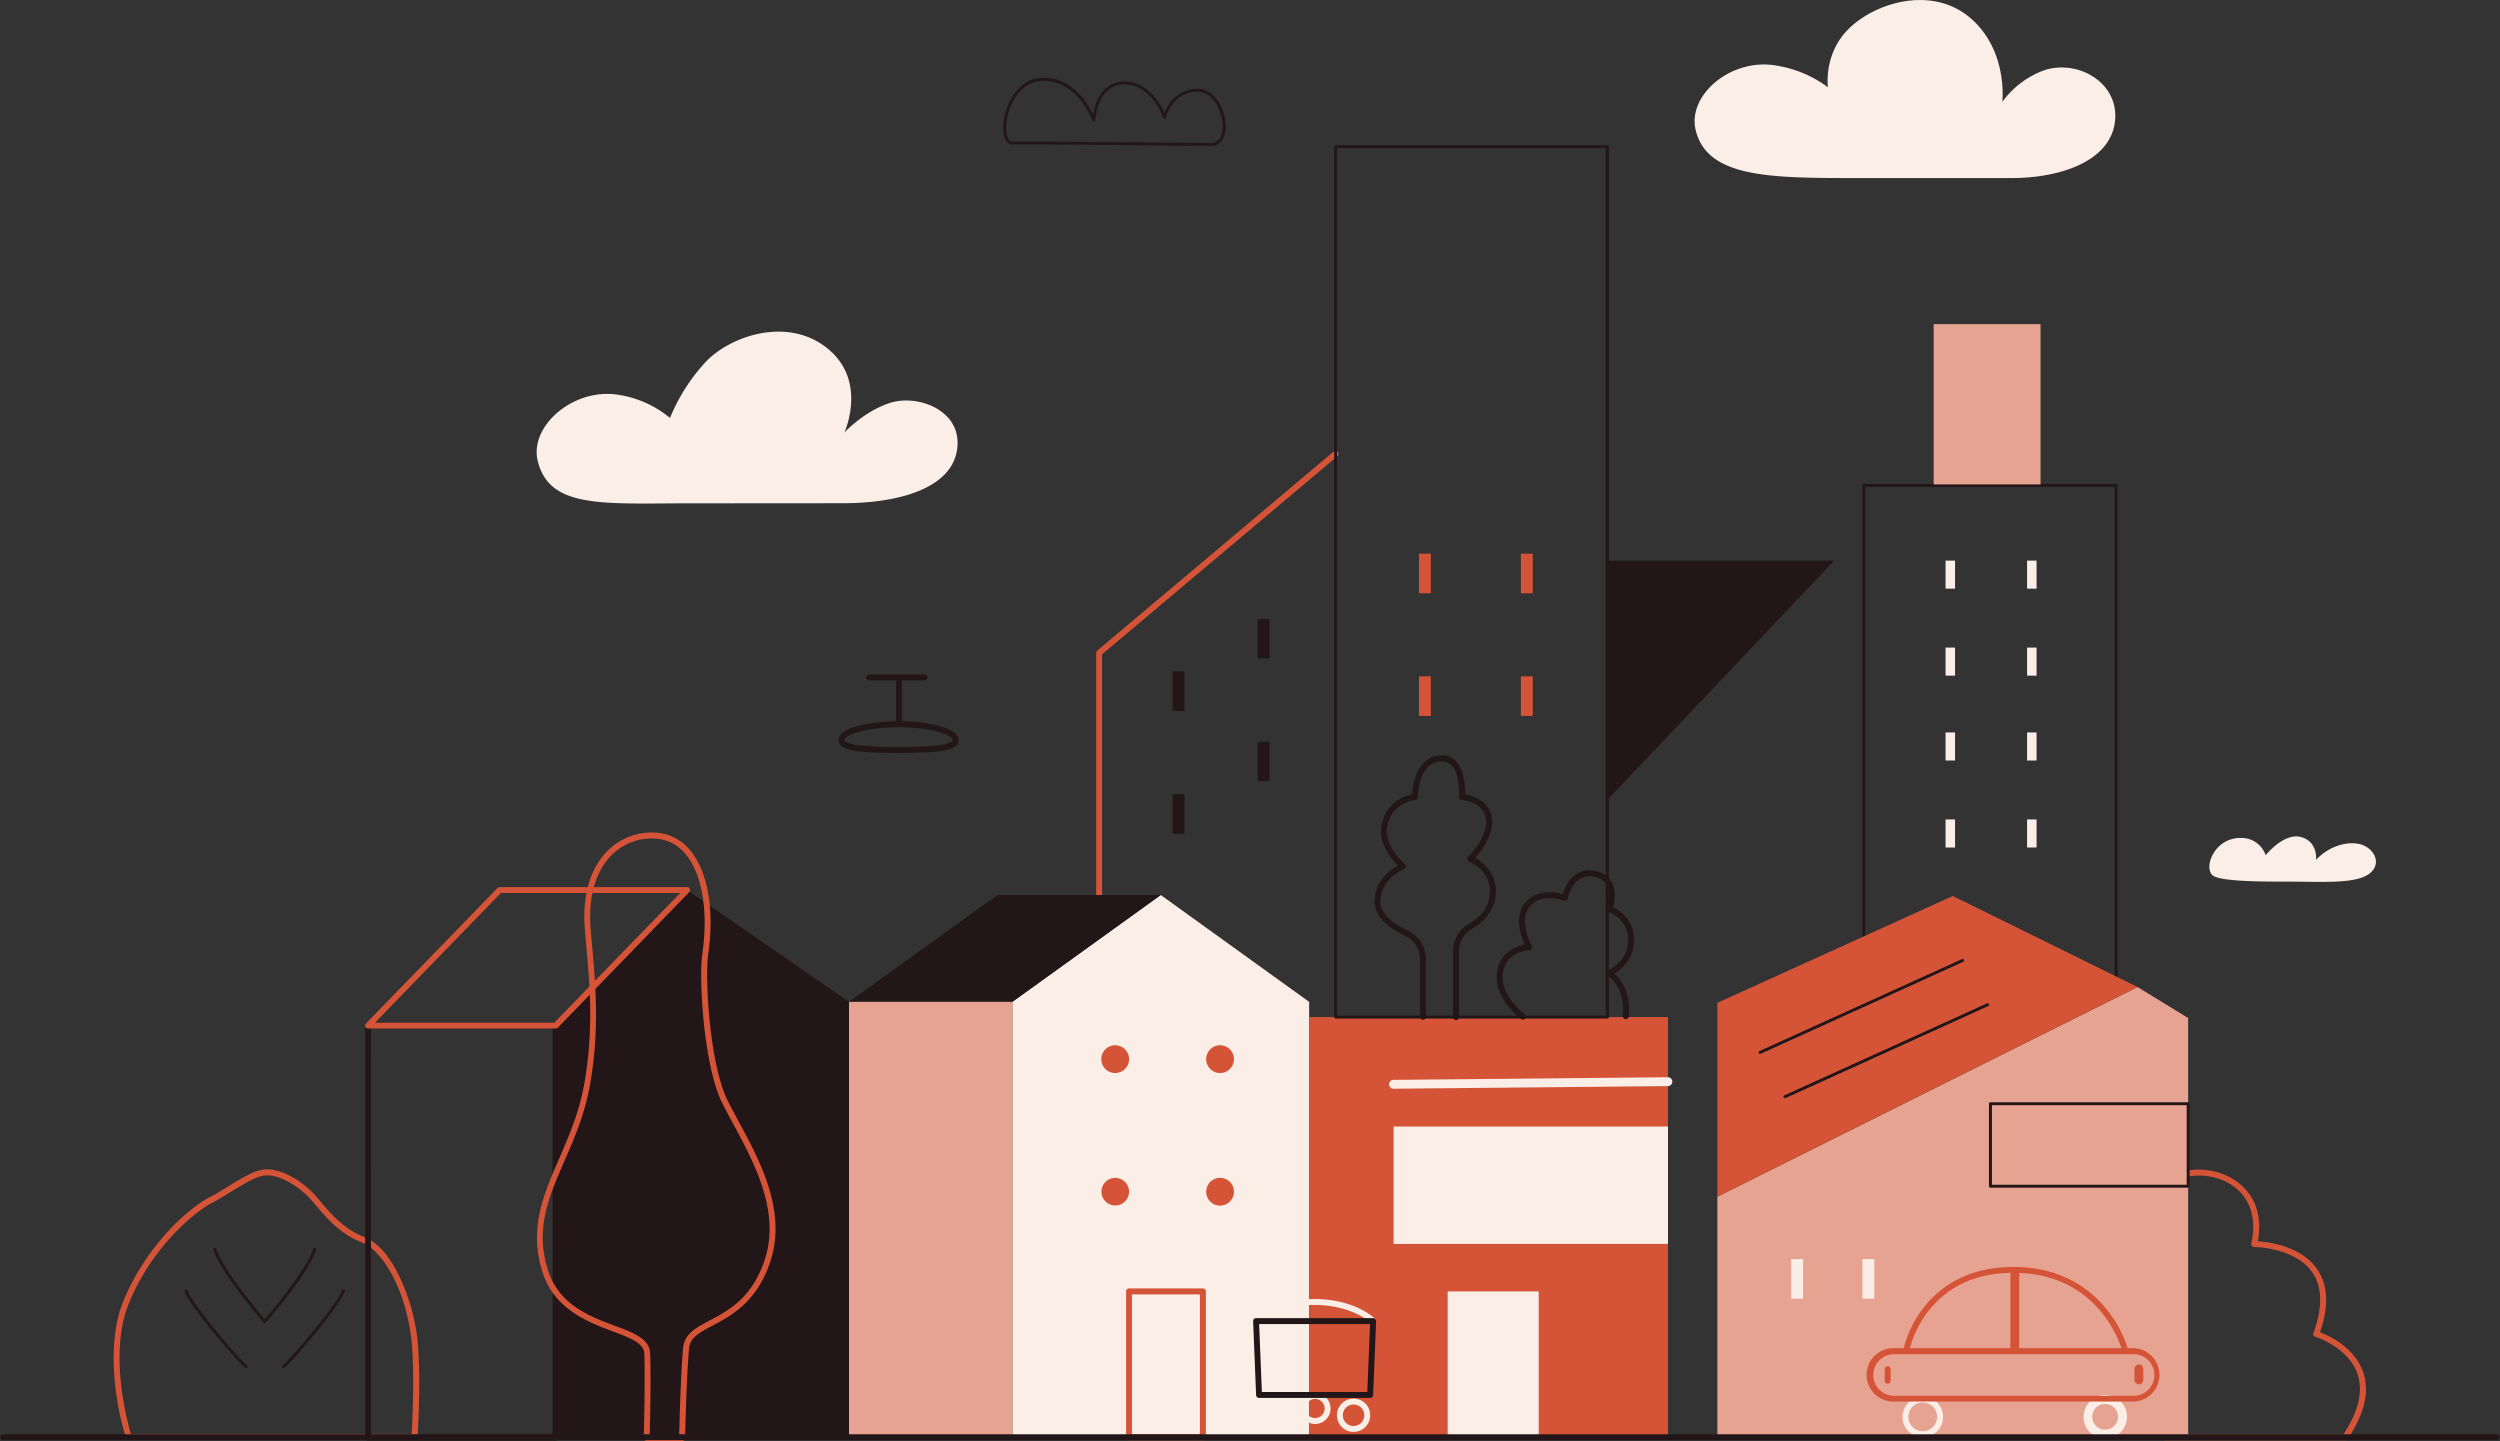 <svg xmlns="http://www.w3.org/2000/svg" width="1080" height="622.53" viewBox="0 0 1080 622.53"><rect x="0" y="0" width="1080" height="622.53" fill="#333333" stroke="none"/><g id="Слой_2" data-name="Слой 2"><g id="RealEstate22_542514676"><g id="RealEstate22_542514676-2" data-name="RealEstate22_542514676"><path d="M240.02 443.06 296.87 384.5 367.35 433.23V621.08H240.02V443.06z" fill="#221618"/><path d="M1013.09 622.14h-77.5a1.28 1.28.0 1 1 0-2.55h76.82c6.58-10 8.58-18.85 5.93-26.27-4.08-11.47-18-15.82-18.16-15.86a1.3 1.3.0 0 1-.77-.65 1.23 1.23.0 0 1 0-1c4-11 3.89-19.79-.49-26.12-7.47-10.79-24.93-11-25.11-11a1.27 1.27.0 0 1-1-.48 1.29 1.29.0 0 1-.25-1.07c2.71-12.17-1.32-21.88-11-26.65-8.84-4.33-20.25-3.24-24.91 2.38a1.28 1.28.0 1 1-2-1.63c5.45-6.57 18-7.93 28-3 5 2.46 16 10 12.72 28 4.68.3 18.7 2 25.64 12.06 4.72 6.81 5.13 16 1.23 27.24 3.76 1.41 14.76 6.35 18.56 17 3 8.37.76 18.17-6.6 29.11A1.28 1.28.0 0 1 1013.09 622.14z" fill="#d55437"/><g><path d="M179.05 622H55.61a1.28 1.28.0 0 1-1.21-.88 123.16 123.16.0 0 1-4.34-20.22c-2.55-19.32.37-31.81 3.26-38.88 9.59-23.44 27.6-39.73 36.7-44.5h0c3-1.56 5.9-3.35 8.72-5.09 5.6-3.44 10.88-6.69 15.31-7.21 6.84-.8 16.11 4.73 21.35 10.35 1 1.12 2.12 2.38 3.25 3.72 4.41 5.21 9.91 11.7 18.75 15.12 7 2.7 12 10.6 15 16.75A87.14 87.14.0 0 1 180 576c2.2 15.43.45 43.66.37 44.85A1.28 1.28.0 0 1 179.05 622zm-122.5-2.55h121.3c.31-5.63 1.49-29.73-.43-43.14-3.08-21.6-13.09-36.48-20.94-39.52C147 533.15 141.3 526.39 136.7 521c-1.11-1.31-2.16-2.55-3.17-3.63-4.88-5.23-13.39-10.24-19.18-9.55-3.87.45-8.92 3.56-14.27 6.84-2.86 1.76-5.82 3.58-8.87 5.18h0c-5.9 3.09-25.07 17.65-35.53 43.2C46.9 584.47 54.94 614 56.55 619.47z" fill="#d55437"/><path d="M114.38 571.54a.61.61.0 0 1-.42-.16.64.64.0 0 1-.06-.9c.19-.21 18.46-21.29 21.43-31a.64.64.0 0 1 .79-.43.65.65.0 0 1 .43.8c-3.05 10-20.93 30.59-21.69 31.46A.61.61.0 0 1 114.38 571.54z" fill="#221618"/><path d="M122.4 591.16a.62.62.0 0 1-.46-.19.64.64.0 0 1 0-.91c7.36-7.07 24.5-27.92 25.8-32.59a.64.64.0 1 1 1.23.34c-1.45 5.22-19.26 26.55-26.15 33.17A.62.62.0 0 1 122.4 591.16z" fill="#221618"/><path d="M114.38 571.54a.62.62.0 0 1-.48-.22c-.76-.87-18.64-21.5-21.68-31.46a.63.63.0 0 1 .42-.8.65.65.0 0 1 .8.43c3 9.7 21.24 30.78 21.42 31a.63.63.0 0 1-.06.9A.61.61.0 0 1 114.38 571.54z" fill="#221618"/><path d="M106.37 591.16a.62.62.0 0 1-.44-.18c-6.89-6.62-24.7-28-26.16-33.17a.65.65.0 0 1 .45-.79.64.64.0 0 1 .78.45c1.3 4.67 18.45 25.52 25.81 32.59a.64.64.0 0 1-.44 1.1z" fill="#221618"/></g><path d="M474.82 387.92a1.27 1.27.0 0 1-1.27-1.28V282.07a1.28 1.28.0 0 1 .45-1l102.13-86a1.27 1.27.0 1 1 1.64 2L476.1 282.66v104A1.28 1.28.0 0 1 474.82 387.92z" fill="#d55437"/><path d="M914.15 621.5h-109a.64.64.0 0 1-.64-.64V209.69a.64.64.0 0 1 .64-.64h109a.64.64.0 0 1 .64.64V620.86A.64.64.0 0 1 914.15 621.5zM805.8 620.22H913.51V210.33H805.8z" fill="#221618"/><path d="M565.55 620.86H437.33V432.8L501.44 386.64 565.55 432.8V620.86z" fill="#fbeee6"/><path d="M366.77 432.8 430.88 386.64h70.56L437.33 432.8H366.77z" fill="#221618"/><path d="M366.77 432.8h70.56v188.06H366.77z" transform="translate(804.1 1053.66) rotate(180)" fill="#e6a392"/><path d="M565.55 439.36h155.01v181.51H565.55z" fill="#d55437"/><path d="M602.03 486.66h118.54v50.72H602.03z" fill="#fbeee6"/><path d="M602 470.33a1.91 1.91.0 1 1 0-3.82l118.53-1.14h0a1.91 1.91.0 0 1 0 3.82L602 470.33z" fill="#fbeee6"/><path d="M625.39 557.89h39.32v62.97H625.39z" fill="#fbeee6"/><path d="M694.35 440H577a.64.64.0 0 1-.64-.63v-376a.64.64.0 0 1 .64-.64h117.4a.63.63.0 0 1 .63.64v376A.63.63.0 0 1 694.35 440zm-116.76-1.27H693.71V64H577.59z" fill="#221618"/><path d="M694.35 242.18H792.37L694.35 345.61V242.18z" fill="#221618"/><path d="M519.67 622.14H487.76a1.28 1.28.0 0 1-1.28-1.28v-63a1.27 1.27.0 0 1 1.28-1.27h31.91a1.27 1.27.0 0 1 1.27 1.27v63A1.27 1.27.0 0 1 519.67 622.14zM489 619.59h29.36V559.17H489z" fill="#d55437"/><g><path d="M487.76 457.55a6 6 0 1 1-6-6 6 6 0 0 1 6 6z" fill="#d55437"/><path d="M533.07 457.55a6 6 0 1 1-6-6 6 6 0 0 1 6 6z" fill="#d55437"/><circle cx="481.78" cy="514.83" r="5.98" transform="translate(-223.24 525.03) rotate(-47.73)" fill="#d55437"/><path d="M533.07 514.83a6 6 0 1 1-6-6 6 6 0 0 1 6 6z" fill="#d55437"/></g><path d="M741.9 621.29V516.97L923.41 426.39 945.28 439.78V621.29H741.9z" fill="#e6a392"/><path d="M923.41 426.39 843.6 387.07 741.9 433.23V516.97L923.41 426.39z" fill="#d55437"/><path d="M945.29 513.08H859.87a.64.64.0 0 1-.64-.64V476.82a.64.64.0 0 1 .64-.63h85.42a.63.63.0 0 1 .63.63v35.62A.64.64.0 0 1 945.29 513.08zm-84.78-1.28h84.14V477.46H860.51z" fill="#221618"/><path d="M760.36 455.27a.64.64.0 0 1-.58-.37.63.63.0 0 1 .31-.84l87.49-39.72a.65.65.0 0 1 .85.32.64.64.0 0 1-.32.84l-87.49 39.72A.58.58.0 0 1 760.36 455.27z" fill="#221618"/><path d="M771.15 474.39a.63.63.0 0 1-.27-1.21l87.49-39.72a.64.64.0 0 1 .84.32.63.63.0 0 1-.31.84l-87.49 39.72A.63.63.0 0 1 771.15 474.39z" fill="#221618"/><path d="M773.8 543.93h5.13v17.1H773.8z" fill="#fbeee6"/><path d="M804.58 543.93h5.13v17.1H804.58z" fill="#fbeee6"/><path d="M835.35 140.03h46.16v69.24H835.35z" fill="#e6a392"/><path d="M240 622.35H159a1.27 1.27.0 0 1-1.28-1.27v-178a1.28 1.28.0 0 1 1.28-1.28h81a1.28 1.28.0 0 1 1.28 1.28v178A1.27 1.27.0 0 1 240 622.35zm-79.75-2.55h78.48V444.33H160.27z" fill="#221618"/><path d="M629 440.7a1.27 1.27.0 0 1-1.27-1.27V411a13.63 13.63.0 0 1 6.74-11.86c3.45-2 7.8-5.51 8.88-11 2.23-11.36-8.18-15.71-8.63-15.89a1.27 1.27.0 0 1-.42-2.08c.09-.09 9.11-9.24 7.56-16.79-1.49-7.25-10-7.73-10.35-7.75a1.28 1.28.0 0 1-1.21-1.36c0-.1.65-9.84-3.39-13.78a5.74 5.74.0 0 0-4.83-1.53c-4 .39-6.76 3-8.33 7.8a26.67 26.67.0 0 0-1.21 7.58 1.27 1.27.0 0 1-1.19 1.29 13.64 13.64.0 0 0-11.88 10.58c-2.3 9 7.37 17 7.47 17.08a1.27 1.27.0 0 1-.35 2.18c-.4.15-9.9 3.92-10.29 13.82-.23 5.77 6.3 10.09 11.82 12.7A13.83 13.83.0 0 1 616 414.42v24.94a1.28 1.28.0 0 1-2.55.0V414.42a11.26 11.26.0 0 0-6.38-10.15c-6.21-2.94-13.56-7.95-13.28-15.11.35-8.88 6.87-13.49 10.13-15.25a30.5 30.5.0 0 1-3.7-4.4c-3.21-4.7-4.32-9.53-3.19-14a16.32 16.32.0 0 1 13-12.32c.23-6 2.86-16 11.83-16.84a8.24 8.24.0 0 1 6.86 2.25c4 3.86 4.25 11.52 4.2 14.53 4 .56 10.11 3.06 11.47 9.66 1.46 7.15-4.47 14.86-7.09 17.85 3.35 1.93 10.64 7.45 8.59 17.92-1.27 6.47-6.21 10.5-10.12 12.75A11.08 11.08.0 0 0 630.3 411v28.43A1.27 1.27.0 0 1 629 440.7z" fill="#221618"/><path d="M657.87 440.49a1.28 1.28.0 0 1-.76-.25 34 34 0 0 1-5.89-6c-3.75-4.9-5.28-10-4.43-14.73 1.56-8.66 8.44-10.81 11.89-11.35-1.67-3.69-4.76-12.47.37-18.33 2.71-3.1 6.61-4.61 11.28-4.39a21.77 21.77.0 0 1 4.8.81c.64-2.19 2.27-6.36 5.84-8.67a10.85 10.85.0 0 1 8.84-1.18 9.5 9.5.0 0 1 6.44 4.73c2.06 3.86 1.17 8.72.58 10.93a15 15 0 0 1 9.12 14 16.85 16.85.0 0 1-8.51 14.49c2.63 2.3 7.14 7.87 6.15 18.54a1.26 1.26.0 0 1-1.38 1.15 1.29 1.29.0 0 1-1.16-1.39c1.19-12.81-6.29-17.18-6.61-17.36a1.28 1.28.0 0 1 .14-2.3c.36-.14 8.82-3.68 8.82-13.13a12.43 12.43.0 0 0-8.49-12 1.22 1.22.0 0 1-.77-.65 1.25 1.25.0 0 1-.07-1c0-.06 2.1-6-.07-10.05a7 7 0 0 0-4.81-3.46 8.45 8.45.0 0 0-6.83.84c-4 2.55-5.06 8.35-5.07 8.41a1.26 1.26.0 0 1-.64.89 1.3 1.3.0 0 1-1.09.07 18.26 18.26.0 0 0-5.43-1.09c-3.88-.18-7 1-9.16 3.52-5.31 6.07.73 17 .79 17.13a1.27 1.27.0 0 1 0 1.28 1.32 1.32.0 0 1-1.12.62c-.38.0-9.63.0-11.33 9.42-1.77 9.8 9.22 18.12 9.34 18.2a1.28 1.28.0 0 1-.77 2.3z" fill="#221618"/><g><path d="M543.33 267.39h5.13v17.1H543.33z" fill="#221618"/><path d="M543.33 320.39h5.13v17.1H543.33z" fill="#221618"/><path d="M506.57 290.05h5.13v17.1H506.57z" fill="#221618"/><path d="M506.57 343.05h5.13v17.1H506.57z" fill="#221618"/></g><g><path d="M613 239.18h5.13v17.1H613z" fill="#d55437"/><path d="M657.02 239.18h5.13v17.1H657.02z" fill="#d55437"/><path d="M613 292.18h5.13v17.1H613z" fill="#d55437"/><path d="M657.02 292.18h5.13v17.1H657.02z" fill="#d55437"/></g><g><g><path d="M840.48 242.18h4.1v12.12H840.48z" fill="#fbeee6"/><path d="M875.7 242.18h4.1v12.12H875.7z" fill="#fbeee6"/><path d="M840.48 279.76h4.1v12.12H840.48z" fill="#fbeee6"/><path d="M875.7 279.76h4.1v12.12H875.7z" fill="#fbeee6"/></g><g><path d="M840.48 316.42h4.1v12.12H840.48z" fill="#fbeee6"/><path d="M875.7 316.42h4.1v12.12H875.7z" fill="#fbeee6"/><path d="M840.48 354h4.1v12.12H840.48z" fill="#fbeee6"/><path d="M875.7 354h4.1v12.12H875.7z" fill="#fbeee6"/></g></g><path d="M294.67 622.53h-15.3a1.26 1.26.0 0 1-.91-.39 1.28 1.28.0 0 1-.36-.93c0-.23.67-23.84.25-36.44-.15-4.54-6.1-6.78-13.62-9.61-10.66-4-25.26-9.5-30.4-25.66-5.94-18.71.45-33.41 7.22-49 4.29-9.87 8.72-20.07 10.88-32.44 4.08-23.29 2.38-42.25.88-59-.22-2.48-.44-4.93-.64-7.34-1.51-18.56 4.44-28.77 9.7-34.08a26.88 26.88.0 0 1 21.06-7.93 20.63 20.63.0 0 1 15.09 8.06c7.36 9.16 10.14 25.81 7.42 44.53-1.51 10.42.68 47.72 8.4 63.16 1.36 2.7 2.91 5.59 4.56 8.64 9.39 17.38 21.08 39 13.91 60.82-5.78 17.57-16.91 23.45-25 27.75-5.65 3-9.72 5.14-10.14 9.85-1.19 13.73-1.69 38.48-1.7 38.73A1.27 1.27.0 0 1 294.67 622.53zm-14-2.55h12.74c.12-5.24.64-25.62 1.68-37.65.54-6.1 5.61-8.78 11.49-11.89 8.17-4.32 18.34-9.69 23.8-26.29 6.83-20.76-4.57-41.86-13.73-58.81-1.66-3.07-3.23-6-4.6-8.71-8.07-16.14-10.24-53.71-8.64-64.67 2.61-18 0-33.94-6.88-42.56a18.25 18.25.0 0 0-13.3-7.12 24.33 24.33.0 0 0-19.06 7.19c-4.88 4.92-10.4 14.48-9 32.07.2 2.41.42 4.85.64 7.32 1.51 16.9 3.23 36-.91 59.66-2.21 12.67-6.71 23-11.05 33-6.86 15.78-12.78 29.4-7.13 47.2 4.77 15 18.13 20 28.86 24 8.09 3 15.07 5.67 15.28 11.91C281.26 595.64 280.82 614.81 280.68 620z" fill="#d55437"/><path d="M364.34 217.39c22.16.0 47-5.69 49.19-23.68 2-16.46-16.8-23.21-28.33-19.86s-20.42 13-20.42 13 9.6-20.94-5.83-35.05c-17-15.54-42.7-7.28-54 4.45a80.44 80.44.0 0 0-15.51 24.31 45.69 45.69.0 0 0-22.62-10.06c-19.26-2.91-38.1 13.62-34.55 28.5 5 20.88 28.14 18.44 66 18.44z" fill="#fbeee6"/><path d="M869 76.92c22.16.0 44-7.94 44.79-26C914.51 34.6 896.13 25.2 882 30.76A39.15 39.15.0 0 0 865 44s2.51-21.33-12.92-35.44C835.11-7 809.4 1.25 798.1 13c-10.44 10.85-8.42 24.7-8.42 24.7a51.33 51.33.0 0 0-23-9.49C747.36 25.28 729 41.24 732.51 56.12c5 20.87 32.55 20.8 70.45 20.8z" fill="#fbeee6"/><path d="M986.65 380.85c16.63.0 30.78 1.12 36.84-3.37s1.8-11.91-4.94-13-13.93 2.47-18 7c0 0 .9-7.86-6.51-9.88s-15.28 7.86-15.28 7.86A10.94 10.94.0 0 0 968.24 362c-11.46-.3-16.49 12.63-12.36 16.17C959 380.85 977.89 380.85 986.65 380.85z" fill="#fbeee6"/><g><path d="M542.61 572a1.32 1.32.0 0 1-.84-.32 1.27 1.27.0 0 1-.11-1.8c.31-.35 7.85-8.7 25.89-8.7s26.22 8.3 26.56 8.66a1.28 1.28.0 0 1-1.84 1.77c-.07-.08-7.88-7.88-24.72-7.88s-23.91 7.76-24 7.83A1.26 1.26.0 0 1 542.61 572z" fill="#fbeee6"/><path d="M552 618.58a7.19 7.19.0 1 1 7.18-7.19A7.2 7.2.0 0 1 552 618.58zm0-11.83a4.64 4.64.0 1 0 4.63 4.64A4.64 4.64.0 0 0 552 606.75z" fill="#fbeee6"/><path d="M584.74 618.58a7.19 7.19.0 1 1 7.19-7.19A7.2 7.2.0 0 1 584.74 618.58zm0-11.83a4.64 4.64.0 1 0 4.64 4.64A4.64 4.64.0 0 0 584.74 606.75z" fill="#fbeee6"/><path d="M568.12 615.16a6.69 6.69.0 1 1 6.69-6.69A6.7 6.7.0 0 1 568.12 615.16zm0-10.83a4.14 4.14.0 1 0 4.14 4.14A4.15 4.15.0 0 0 568.12 604.33z" fill="#fbeee6"/><path d="M591.91 603.9h-48a1.27 1.27.0 0 1-1.27-1.22l-1.29-31.92a1.3 1.3.0 0 1 .36-.93 1.27 1.27.0 0 1 .92-.39h50.57a1.27 1.27.0 0 1 .92.39 1.3 1.3.0 0 1 .36.93l-1.29 31.92A1.28 1.28.0 0 1 591.91 603.9zm-46.78-2.55h45.55L591.86 572H543.94z" fill="#221618"/></g><g><path d="M918.05 584.53a1.29 1.29.0 0 1-1.23-1 49.19 49.19.0 0 0-9.22-16.9c-9.24-11.12-22-16.77-37.84-16.77s-28.28 5.63-36.82 16.71a44.9 44.9.0 0 0-8.09 16.67 1.27 1.27.0 1 1-2.5-.49 46.78 46.78.0 0 1 8.57-17.73c6.22-8.08 18-17.7 38.84-17.7s33.17 9.66 39.87 17.77a50.91 50.91.0 0 1 9.66 17.8 1.3 1.3.0 0 1-1.24 1.6z" fill="#d55437"/><path d="M830.65 620.86a8.76 8.76.0 1 1 8.75-8.76A8.76 8.76.0 0 1 830.65 620.86zm0-15a6.21 6.21.0 1 0 6.2 6.2A6.21 6.21.0 0 0 830.65 605.9z" fill="#fbeee6"/><path d="M909.48 621.49a9.39 9.39.0 1 1 9.39-9.39A9.41 9.41.0 0 1 909.48 621.49zm0-15A5.57 5.57.0 1 0 915 612.1 5.58 5.58.0 0 0 909.48 606.53z" fill="#fbeee6"/><path d="M921.69 605.47H818.26a11.54 11.54.0 1 1 0-23.07H921.69a11.54 11.54.0 0 1 0 23.07zM818.26 585a9 9 0 1 0 0 18H921.69a9 9 0 0 0 0-18z" fill="#d55437"/><path d="M870.4 583.88a1.91 1.91.0 0 1-1.91-1.91V549.7a1.91 1.91.0 1 1 3.82.0V582A1.91 1.91.0 0 1 870.4 583.88z" fill="#d55437"/><path d="M815.48 597.77a1.27 1.27.0 0 1-1.28-1.27v-5.13a1.28 1.28.0 0 1 2.55.0v5.13A1.27 1.27.0 0 1 815.48 597.77z" fill="#d55437"/><path d="M924 598a1.91 1.91.0 0 1-1.91-1.92v-4.7a1.91 1.91.0 0 1 3.82.0v4.7A1.91 1.91.0 0 1 924 598z" fill="#d55437"/></g><g><path d="M388.2 325.27c-17.19.0-25.92-.86-25.92-5.55.0-5.32 13-8.11 25.92-8.11s25.92 2.79 25.92 8.11C414.12 324.41 405.39 325.27 388.2 325.27zm0-11.11c-14.27.0-23.37 3.3-23.37 5.56.0.25.29 1.51 6.11 2.29a147.89 147.89.0 0 0 17.26.71 148 148 0 0 0 17.26-.71c5.82-.78 6.11-2 6.11-2.29C411.57 317.46 402.47 314.16 388.2 314.16z" fill="#221618"/><path d="M388.34 313.73a1.27 1.27.0 0 1-1.27-1.27V294.65a1.28 1.28.0 1 1 2.55.0v17.81A1.27 1.27.0 0 1 388.34 313.73z" fill="#221618"/><path d="M399.31 293.93H375.52a1.28 1.28.0 1 1 0-2.55h23.79a1.28 1.28.0 1 1 0 2.55z" fill="#221618"/></g><path d="M1078.73 622.14H1.27a1.28 1.28.0 0 1 0-2.55H1078.73a1.28 1.28.0 0 1 0 2.55z" fill="#221618"/><path d="M240 444.33H159a1.27 1.27.0 0 1-.92-2.16l56.85-58.56a1.3 1.3.0 0 1 .91-.38h81a1.27 1.27.0 0 1 .91 2.16L240.94 444A1.3 1.3.0 0 1 240 444.33zm-78-2.55h77.47l54.37-56H216.38z" fill="#d55437"/><path d="M523.13 63h0c-10.51.0-26.69-.18-42.34-.34-20.24-.2-39.35-.39-43.28-.23-2.38.1-3.9-2.26-4.09-6.3-.41-8.84 5.24-21.94 16.51-22.52 12.92-.66 19.91 10.92 22.3 15.89.76-4.57 3.53-14.1 13.36-14.27h.28c10 0 15.43 9.66 17.21 13.58 1.28-3.3 5.08-10.32 14.22-10.47 3.7.0 7 2.14 9.42 6.17 3 5.11 3.69 11.79 1.55 15.53A5.63 5.63.0 0 1 523.13 63zm-79.59-1.9c8.1.0 22.37.14 37.25.29 15.65.16 31.83.32 42.33.33h0a4.35 4.35.0 0 0 4-2.32c1.9-3.32 1.22-9.58-1.54-14.25-1.24-2.1-4-5.6-8.3-5.54-10.9.17-13.45 10.72-13.55 11.17a.64.64.0 0 1-1.23.07c0-.15-5-14.35-16.67-14.35h-.26c-4.86.09-8.42 2.68-10.57 7.69A24.88 24.88.0 0 0 473.21 52a.63.63.0 0 1-.54.6.62.62.0 0 1-.69-.41c-.07-.18-6.62-18-22-17.24-6.06.3-9.75 4.44-11.79 7.86a25.35 25.35.0 0 0-3.51 13.32c.11 2.51.9 5.14 2.75 5.09C438.5 61.15 440.62 61.13 443.54 61.13z" fill="#221618"/></g></g></g></svg>